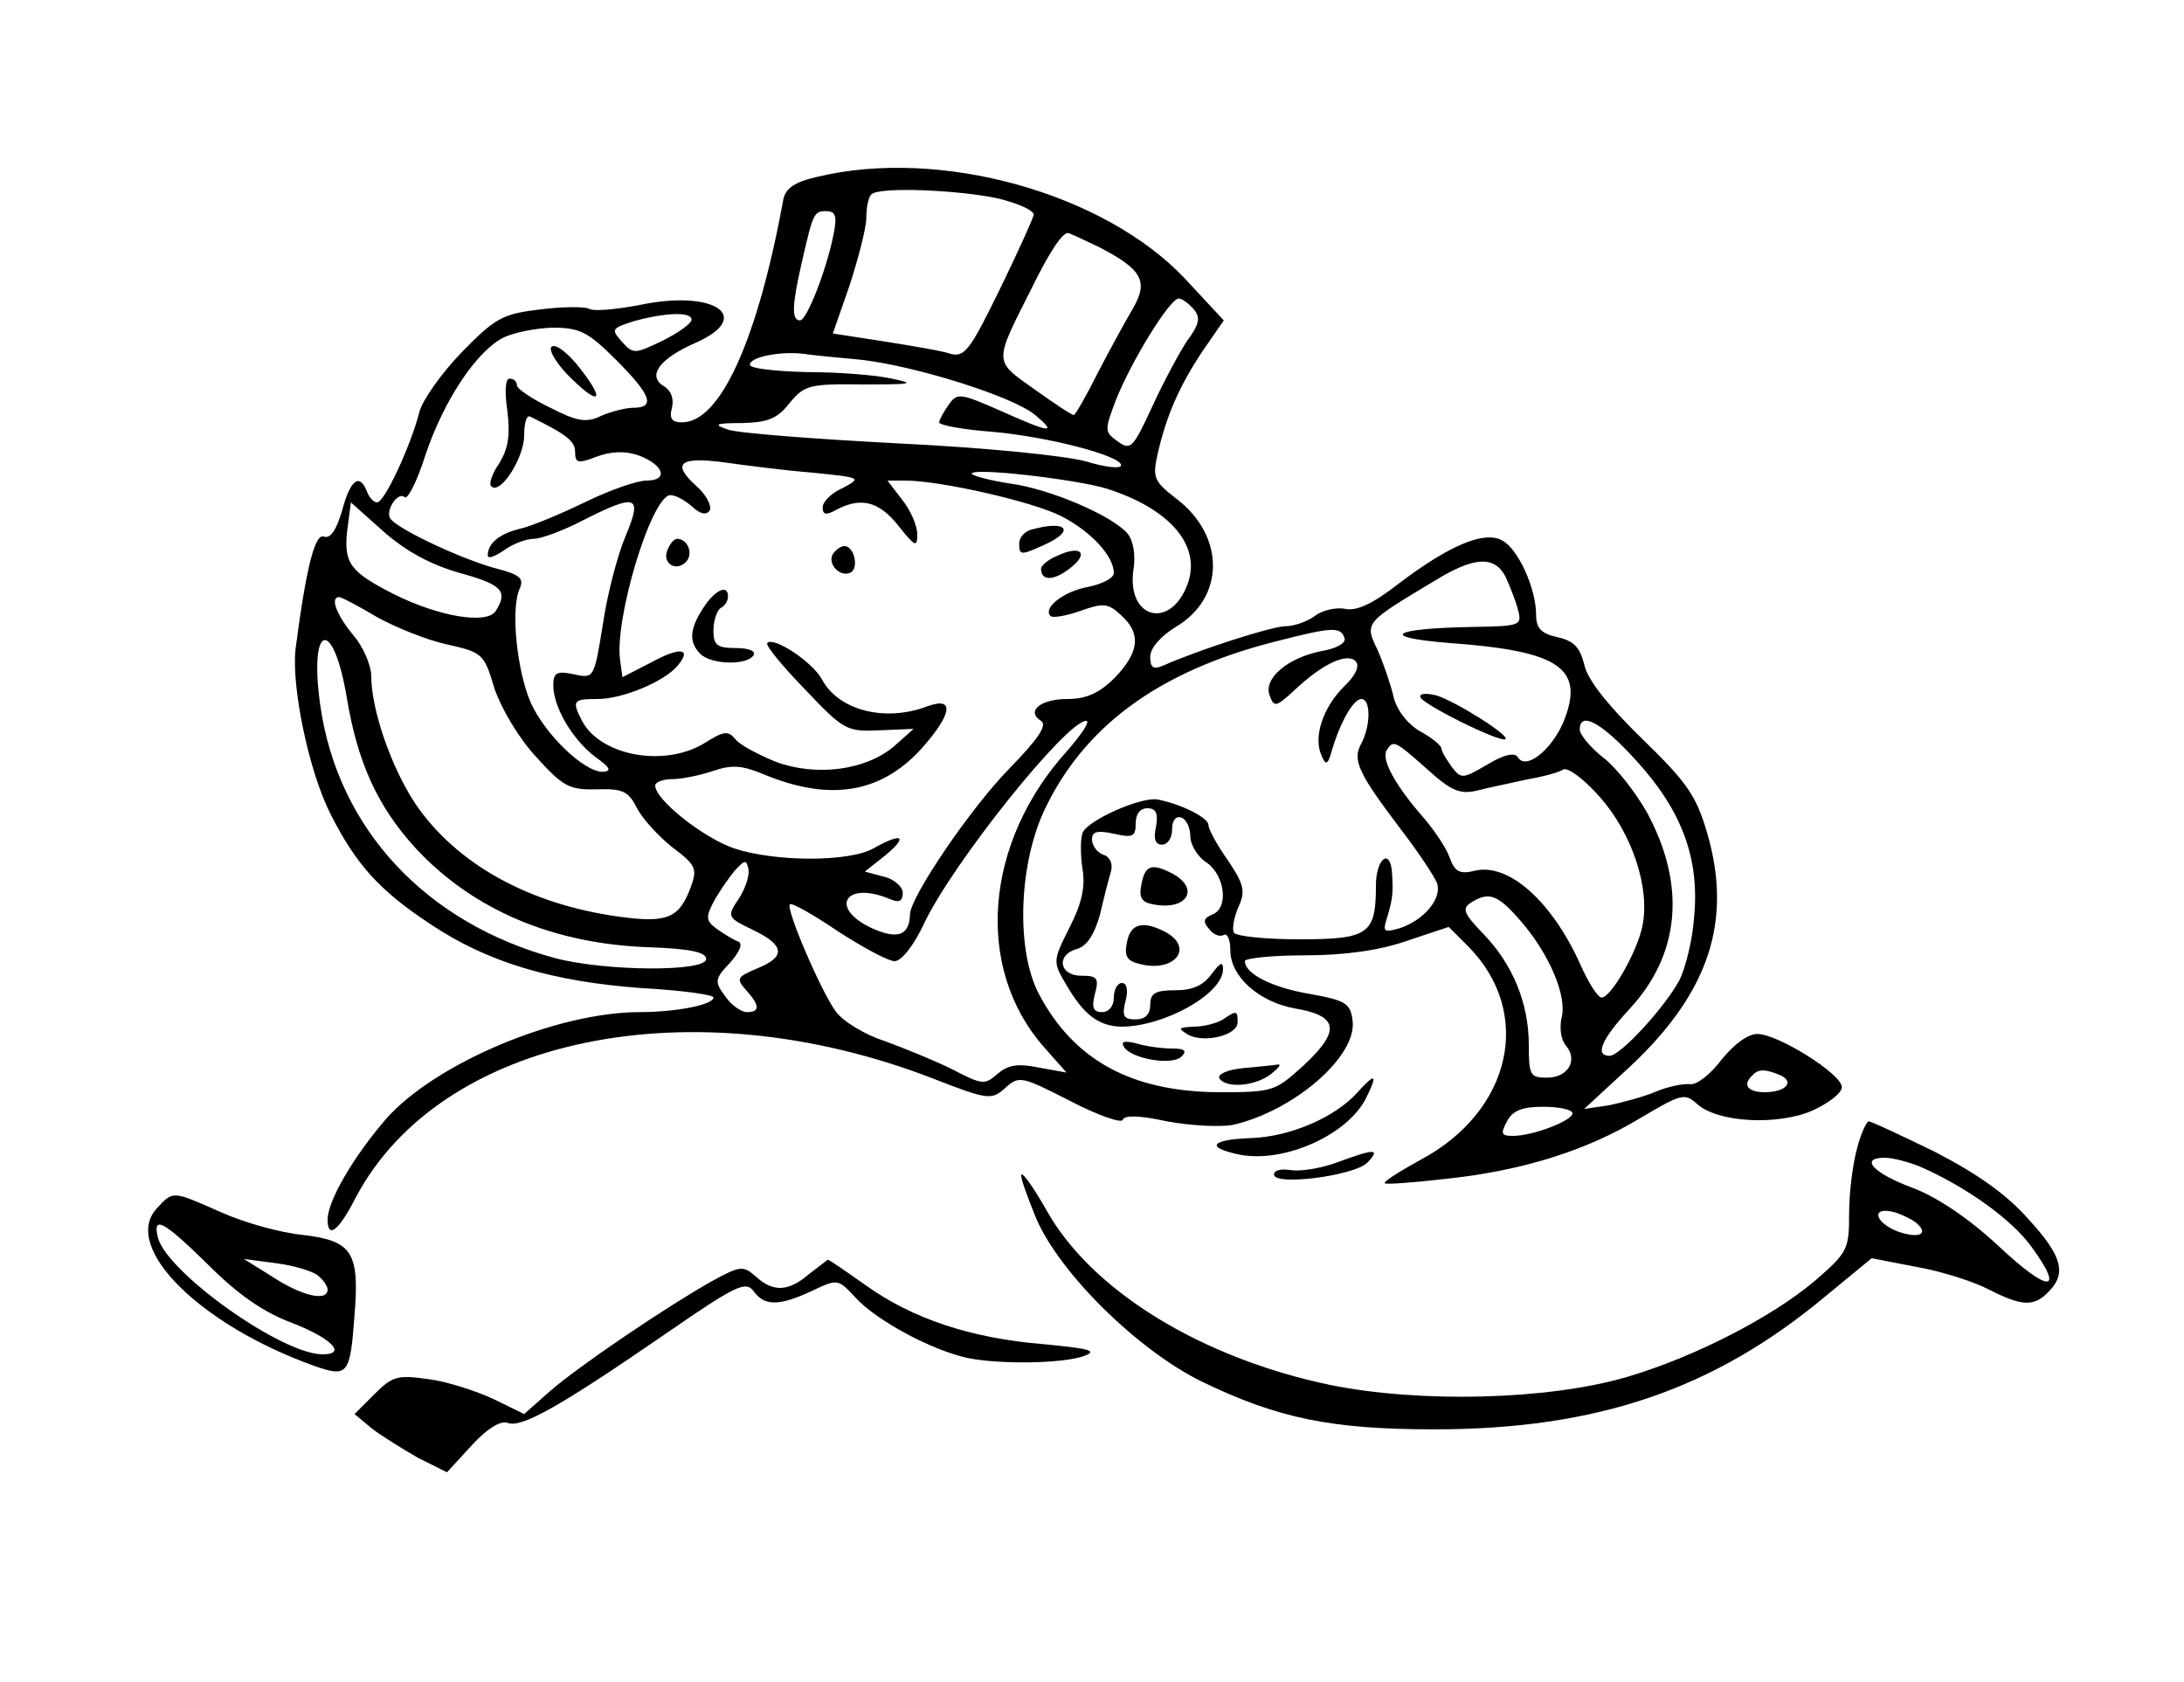<?xml version="1.0" standalone="no"?>
<!DOCTYPE svg PUBLIC "-//W3C//DTD SVG 20010904//EN"
 "http://www.w3.org/TR/2001/REC-SVG-20010904/DTD/svg10.dtd">
<svg version="1.0" xmlns="http://www.w3.org/2000/svg"
 width="300pt" height="231pt" viewBox="0 0 300 231"
 preserveAspectRatio="xMidYMid meet">
<g transform="translate(0,231) scale(0.1,-0.1)"
fill="#000000" stroke="none">
<path d="M1122 2067 c-31 -7 -43 -16 -46 -31 -35 -191 -86 -306 -139 -306 -14
0 -18 5 -14 20 3 12 -1 23 -10 29 -25 14 -8 38 42 60 82 36 26 74 -77 52 -32
-6 -63 -9 -69 -5 -6 3 -36 3 -67 -1 -52 -6 -62 -12 -108 -59 -28 -29 -54 -66
-58 -82 -12 -47 -48 -124 -58 -124 -5 0 -11 7 -14 15 -10 26 -23 16 -34 -26
-8 -27 -16 -39 -25 -36 -12 5 -24 -39 -39 -154 -6 -51 18 -168 48 -227 35 -69
67 -105 137 -151 79 -53 168 -79 290 -88 55 -3 99 -9 99 -13 0 -10 -52 -20
-101 -20 -114 0 -281 -70 -349 -147 -44 -51 -80 -112 -80 -138 0 -27 15 -16
39 31 117 220 461 291 792 163 77 -30 81 -30 100 -13 19 17 22 16 89 -18 38
-20 71 -31 72 -26 3 7 24 6 61 -2 32 -6 72 -8 90 -5 84 19 171 94 165 143 -3
24 -9 28 -59 37 -53 9 -89 28 -89 45 0 4 37 8 83 8 55 0 103 7 140 20 l57 19
26 -26 c91 -91 61 -227 -65 -294 -29 -16 -51 -30 -49 -32 2 -2 40 1 84 6 105
11 194 39 268 84 56 33 60 34 77 19 28 -26 112 -30 159 -9 22 10 40 24 40 32
0 18 -88 73 -116 73 -13 0 -32 -14 -49 -35 -15 -20 -34 -35 -43 -34 -10 1 -30
-3 -47 -10 -16 -7 -46 -15 -65 -19 l-34 -5 65 60 c107 101 139 199 104 319
-15 51 -27 69 -90 130 -47 46 -75 81 -79 102 -6 23 -14 32 -37 37 -22 5 -29
12 -29 31 0 36 -25 91 -47 102 -24 13 -71 -6 -141 -59 -37 -29 -60 -39 -75
-35 -12 2 -31 -2 -41 -10 -11 -8 -29 -14 -40 -14 -19 0 -121 -33 -168 -54 -14
-6 -18 -3 -18 12 0 12 14 28 35 41 68 40 68 125 1 176 -31 24 -33 29 -26 61
12 53 30 94 62 142 l29 42 -53 57 c-111 118 -337 181 -506 140z m251 -30 c27
-7 47 -16 47 -22 -1 -5 -22 -52 -47 -103 -40 -82 -48 -93 -67 -88 -11 4 -53
11 -91 17 l-71 11 23 66 c12 37 23 79 23 93 0 14 3 29 7 32 10 11 123 6 176
-6z m-228 -49 c-10 -50 -37 -118 -46 -118 -12 0 -11 21 2 78 16 70 17 72 34
72 13 0 15 -7 10 -32z m364 -17 c60 -31 69 -47 47 -85 -10 -17 -32 -57 -48
-88 -16 -32 -31 -58 -33 -58 -3 0 -27 16 -55 36 -55 39 -55 35 -4 136 26 53
43 78 51 78 2 0 21 -9 42 -19z m131 -86 c9 -11 8 -20 -10 -44 -11 -17 -33 -58
-48 -91 -26 -56 -29 -59 -47 -46 -18 13 -18 15 -2 57 21 53 74 139 86 139 5 0
14 -7 21 -15z m-690 -14 c0 -5 -18 -18 -40 -29 -38 -18 -40 -19 -56 -1 -15 17
-14 18 17 28 44 12 79 13 79 2z m-104 -55 c48 -48 55 -66 24 -66 -10 0 -30 -5
-44 -11 -20 -10 -33 -8 -70 11 -25 12 -46 26 -46 31 0 5 -4 9 -10 9 -6 0 -7
-18 -3 -45 4 -33 1 -51 -11 -71 -10 -14 -15 -29 -11 -32 12 -12 45 39 45 70 0
16 3 28 8 26 51 -25 62 -34 62 -49 0 -15 4 -16 30 -6 19 7 38 8 56 2 36 -13
43 -35 12 -35 -13 0 -50 -13 -83 -29 -33 -16 -73 -33 -90 -37 -29 -7 -45 -20
-45 -37 0 -5 10 -1 22 7 12 9 31 16 41 16 10 0 40 11 67 25 75 38 83 35 59
-22 -11 -26 -25 -80 -31 -121 -12 -74 -12 -74 -40 -68 -23 5 -28 2 -28 -15 0
-30 26 -74 57 -98 21 -15 24 -20 11 -21 -26 0 -79 51 -99 95 -19 44 -28 129
-15 157 6 14 0 19 -35 28 -47 13 -134 54 -143 68 -7 11 11 38 20 29 4 -3 17
22 28 57 25 75 69 141 105 161 14 8 45 14 69 15 38 0 49 -5 88 -44z m336 0
c73 -8 209 -50 240 -76 31 -26 21 -25 -48 6 -55 24 -59 25 -71 8 -7 -10 -13
-21 -13 -24 0 -4 33 -10 73 -13 78 -7 177 -33 177 -46 0 -5 -21 -3 -47 5 -28
8 -136 19 -258 25 -115 6 -221 14 -235 19 -21 7 -18 9 20 9 35 1 48 6 65 28
20 24 27 26 101 25 67 0 73 1 39 8 -22 5 -75 9 -117 9 -43 1 -78 5 -78 10 0
11 43 19 75 15 11 -2 46 -5 77 -8z m-67 -155 c68 -7 69 -7 43 -21 -16 -7 -28
-19 -28 -27 0 -10 5 -11 19 -3 34 18 59 11 85 -22 23 -29 26 -30 26 -12 0 12
-9 33 -21 48 l-20 26 24 0 c49 0 176 -29 215 -49 41 -21 72 -55 72 -78 0 -7
-16 -15 -35 -19 -34 -6 -63 -29 -52 -40 3 -3 21 0 41 7 31 11 38 11 56 -6 28
-25 25 -51 -9 -86 -21 -21 -39 -29 -65 -29 -37 0 -57 -17 -36 -30 9 -6 -4 -25
-44 -66 -52 -53 -136 -176 -136 -200 -1 -29 -17 -35 -54 -18 -58 28 -34 65 27
39 12 -5 17 -3 17 9 0 8 -12 19 -26 22 l-26 7 29 23 c31 26 22 31 -17 9 -33
-19 -135 -19 -192 0 -43 15 -108 67 -108 86 0 5 11 9 24 9 12 0 37 5 55 11 26
9 40 8 69 -4 91 -38 161 -27 217 34 43 48 47 73 9 59 -58 -22 -122 -6 -145 37
-13 24 -66 59 -75 50 -3 -3 20 -31 51 -63 54 -57 58 -59 103 -57 l47 2 -27
-24 c-39 -33 -107 -42 -163 -21 -24 10 -49 23 -55 31 -10 12 -16 11 -43 -6
-55 -33 -141 -17 -167 30 -15 29 -13 31 21 31 34 0 92 24 110 46 20 24 3 26
-37 4 l-39 -20 -3 22 c-9 56 43 228 69 228 7 0 20 -7 30 -16 11 -10 19 -12 24
-5 3 6 -5 22 -19 34 -34 31 -22 40 39 32 28 -4 82 -11 120 -14z m405 -22 c88
-28 131 -79 111 -132 -24 -63 -84 -46 -74 21 3 19 0 39 -8 49 -21 25 -108 62
-162 69 -26 4 -49 10 -52 13 -5 10 142 -7 185 -20z m-888 -116 c58 -16 66 -25
49 -52 -12 -19 -78 -8 -140 23 -61 31 -69 43 -64 88 l5 38 46 -41 c31 -27 65
-45 104 -56z m1436 -5 c6 -13 14 -33 17 -45 6 -22 4 -23 -62 -24 -111 -2 -131
-14 -33 -22 154 -11 188 -35 157 -110 -17 -38 -51 -65 -62 -47 -4 7 -19 4 -42
-10 -34 -20 -36 -20 -49 -3 -7 10 -14 21 -14 25 0 4 -13 15 -30 24 -18 11 -32
30 -36 48 -4 17 -14 46 -22 64 -18 37 -17 37 78 94 55 34 83 35 98 6z m-1551
-55 c25 -14 69 -32 97 -38 49 -11 51 -13 65 -60 9 -27 33 -68 57 -94 37 -41
46 -46 83 -45 36 1 44 -2 56 -26 8 -15 30 -39 49 -54 32 -24 34 -29 25 -54
-16 -43 -32 -50 -98 -41 -125 17 -225 73 -281 156 -33 50 -60 129 -60 174 0
15 -11 41 -25 57 -23 28 -32 52 -19 52 3 0 26 -12 51 -27z m1330 -30 c2 -6
-12 -14 -31 -17 -47 -9 -81 -38 -72 -61 6 -17 9 -16 34 7 38 36 72 52 84 40 6
-6 1 -19 -16 -35 -29 -29 -42 -69 -31 -94 6 -15 9 -14 15 8 11 37 29 69 40 69
13 0 13 -36 0 -61 -13 -23 -4 -41 55 -119 23 -30 45 -63 49 -73 7 -21 -18 -51
-52 -62 -22 -6 -23 -5 -16 17 7 24 8 32 6 61 -3 33 -22 17 -22 -19 0 -67 -10
-74 -105 -74 -46 0 -86 4 -90 9 -3 5 0 21 6 35 10 22 8 31 -14 64 -15 21 -27
43 -27 49 0 10 -38 29 -70 35 -23 4 -97 -29 -103 -46 -3 -8 -3 -30 0 -50 4
-24 -1 -47 -18 -80 -23 -46 -23 -47 -4 -79 24 -41 44 -56 75 -57 59 0 140 45
140 79 0 11 -4 9 -16 -7 -11 -15 -25 -22 -50 -22 -27 0 -34 -4 -34 -20 0 -13
-7 -20 -20 -20 -17 0 -19 5 -14 25 4 15 2 25 -5 25 -6 0 -11 -9 -11 -20 0 -12
-7 -20 -16 -20 -12 0 -15 6 -10 25 6 22 3 25 -19 25 -30 0 -35 29 -5 37 13 4
23 19 31 47 5 22 12 49 15 59 3 10 -1 20 -10 23 -9 3 -16 13 -16 21 0 11 7 13
30 8 26 -6 30 -4 30 14 0 13 6 21 16 21 12 0 15 -7 12 -25 -4 -17 -1 -25 8
-25 8 0 14 9 14 21 0 12 5 19 13 16 6 -2 12 -13 12 -25 0 -12 10 -29 23 -37
25 -18 30 -63 7 -71 -12 -5 -13 -10 -4 -20 6 -8 15 -11 20 -8 5 3 9 -7 9 -21
0 -36 39 -71 89 -80 59 -10 63 -30 13 -77 -41 -37 -42 -38 -119 -38 -119 1
-198 44 -246 135 -31 59 -28 173 6 249 54 117 157 194 319 235 78 20 90 21 95
4z m-1371 -79 c15 -92 43 -152 95 -209 79 -85 190 -132 323 -136 55 -2 76 -7
76 -16 0 -18 -138 -17 -207 1 -178 48 -299 178 -323 347 -16 112 17 123 36 13z
m991 -74 c-115 -126 -129 -299 -33 -408 l31 -35 -39 7 c-29 6 -42 3 -56 -9
-17 -15 -21 -15 -61 6 -24 12 -66 29 -93 39 -28 9 -58 27 -68 41 -20 27 -69
141 -63 147 2 3 32 -14 66 -37 34 -22 69 -41 78 -41 9 0 26 21 40 51 39 83
196 279 223 279 6 0 -6 -18 -25 -40z m781 -15 c62 -68 87 -134 79 -215 -2 -31
-12 -70 -20 -86 -20 -37 -81 -104 -96 -104 -21 0 -11 23 28 65 69 75 77 169
24 268 -15 27 -42 62 -60 76 -18 14 -33 32 -33 39 0 26 30 10 78 -43z m-288
-11 c33 -30 45 -35 68 -30 15 4 45 10 67 15 23 4 46 10 52 14 6 4 28 -12 51
-38 44 -50 69 -125 58 -177 -7 -35 -43 -98 -56 -98 -5 0 -18 20 -29 45 -39 87
-99 141 -146 129 -20 -5 -27 -1 -34 19 -5 14 -23 40 -39 58 -37 43 -55 77 -47
89 9 14 11 13 55 -26z m-945 -178 c-17 -25 -16 -26 19 -43 44 -21 46 -37 6
-53 -28 -12 -29 -14 -15 -30 19 -21 19 -30 1 -30 -8 0 -22 10 -30 22 -15 20
-14 24 7 46 13 15 18 26 11 29 -6 2 -19 10 -29 17 -15 11 -16 16 -5 37 7 13
20 32 29 43 14 15 16 16 19 3 2 -9 -4 -27 -13 -41z m1074 -31 c39 -45 64 -103
56 -133 -3 -13 -1 -30 6 -38 17 -20 3 -44 -26 -44 -23 0 -25 3 -25 45 0 57
-22 111 -63 153 -26 27 -29 34 -17 42 25 16 37 12 69 -25z m355 -211 c22 -9
10 -24 -20 -24 -23 0 -31 10 -17 23 8 9 17 9 37 1z m-284 -53 c0 -10 -54 -31
-82 -31 -16 0 -17 3 -8 20 8 15 21 20 50 20 22 0 40 -4 40 -9z"/>
<path d="M757 1833 c-3 -5 9 -25 28 -43 42 -41 46 -28 7 20 -16 19 -31 29 -35
23z"/>
<path d="M1418 1583 c-10 -2 -18 -11 -18 -19 0 -17 2 -17 35 -2 42 19 31 34
-17 21z"/>
<path d="M917 1555 c-8 -18 11 -31 25 -17 11 11 3 32 -12 32 -4 0 -10 -7 -13
-15z"/>
<path d="M1144 1549 c-8 -14 11 -33 25 -25 11 7 4 36 -9 36 -5 0 -12 -5 -16
-11z"/>
<path d="M1453 1547 c-13 -5 -23 -14 -23 -18 0 -17 17 -17 39 0 28 21 16 33
-16 18z"/>
<path d="M966 1475 c-19 -29 -20 -47 -4 -63 15 -15 64 -16 73 -2 4 6 -7 10
-24 10 -26 0 -31 4 -31 24 0 14 5 28 10 31 6 3 10 10 10 16 0 17 -18 9 -34
-16z"/>
<path d="M1951 1353 c0 -9 111 -64 117 -58 6 5 -69 52 -95 60 -13 3 -23 3 -22
-2z"/>
<path d="M1568 1096 c-4 -19 0 -25 16 -28 46 -9 65 21 27 42 -29 15 -38 12
-43 -14z"/>
<path d="M1548 1016 c-4 -19 0 -26 18 -30 47 -12 75 22 35 44 -31 16 -48 12
-53 -14z"/>
<path d="M1680 910 c-8 -5 -26 -10 -40 -10 -21 -1 -23 -2 -8 -11 22 -12 68 -1
68 17 0 16 -1 17 -20 4z"/>
<path d="M1544 872 c10 -16 66 -26 79 -13 8 8 4 11 -13 11 -14 0 -36 3 -49 7
-16 4 -22 3 -17 -5z"/>
<path d="M1707 843 c-20 -2 -35 -8 -32 -14 9 -14 49 -11 71 6 10 8 15 14 9 13
-5 -1 -27 -3 -48 -5z"/>
<path d="M1864 809 c-31 -34 -92 -60 -145 -62 -57 -2 -64 -13 -15 -23 61 -11
146 27 172 77 17 34 14 37 -12 8z"/>
<path d="M2551 733 c-6 -21 -11 -61 -11 -90 0 -49 -2 -53 -47 -92 -59 -50
-166 -105 -258 -132 -109 -32 -285 -36 -408 -11 -177 37 -327 129 -389 239
-17 30 -32 52 -35 50 -2 -3 8 -30 21 -62 34 -76 139 -179 226 -222 105 -51
179 -66 320 -66 224 0 385 55 539 184 l62 51 62 -12 c34 -6 78 -20 99 -31 45
-23 62 -24 82 -3 25 25 19 49 -28 100 -30 34 -70 62 -128 92 -47 23 -88 42
-91 42 -3 0 -11 -17 -16 -37z m86 -25 c64 -28 127 -73 154 -111 46 -63 23 -63
-46 2 -41 38 -83 66 -116 79 -55 20 -76 42 -40 42 11 0 33 -6 48 -12z m-3 -79
c16 -15 0 -20 -28 -10 -32 13 -36 35 -3 26 12 -4 26 -11 31 -16z"/>
<path d="M1835 713 c-22 -8 -50 -12 -62 -10 -13 2 -23 0 -23 -6 0 -16 109 -2
128 16 19 20 11 20 -43 0z"/>
<path d="M215 650 c-48 -53 60 -160 217 -216 46 -16 49 -12 55 70 7 86 -3 102
-71 110 -31 3 -81 17 -112 31 -68 30 -66 30 -89 5z m72 -78 c40 -40 75 -64
112 -78 55 -21 79 -44 44 -44 -56 0 -213 112 -226 160 -8 32 8 23 70 -38z
m150 -14 c7 -6 13 -14 13 -19 0 -17 -35 -9 -75 17 l-40 25 45 -6 c24 -3 50
-11 57 -17z"/>
<path d="M1111 560 c-28 -24 -49 -25 -73 -3 -17 15 -21 15 -61 -7 -62 -35
-182 -116 -222 -151 l-35 -31 -43 21 c-24 11 -64 24 -89 27 -42 6 -49 4 -74
-21 l-27 -27 24 -20 c13 -10 42 -28 63 -40 l40 -20 34 37 c21 23 39 34 49 31
19 -8 73 23 217 122 97 67 110 73 121 59 15 -21 35 -21 80 0 36 17 36 17 61
-10 29 -31 103 -71 153 -82 44 -9 131 -8 161 3 18 7 6 10 -57 16 -99 8 -180
35 -244 81 -27 19 -50 35 -52 35 -1 -1 -13 -10 -26 -20z"/>
</g>
</svg>
